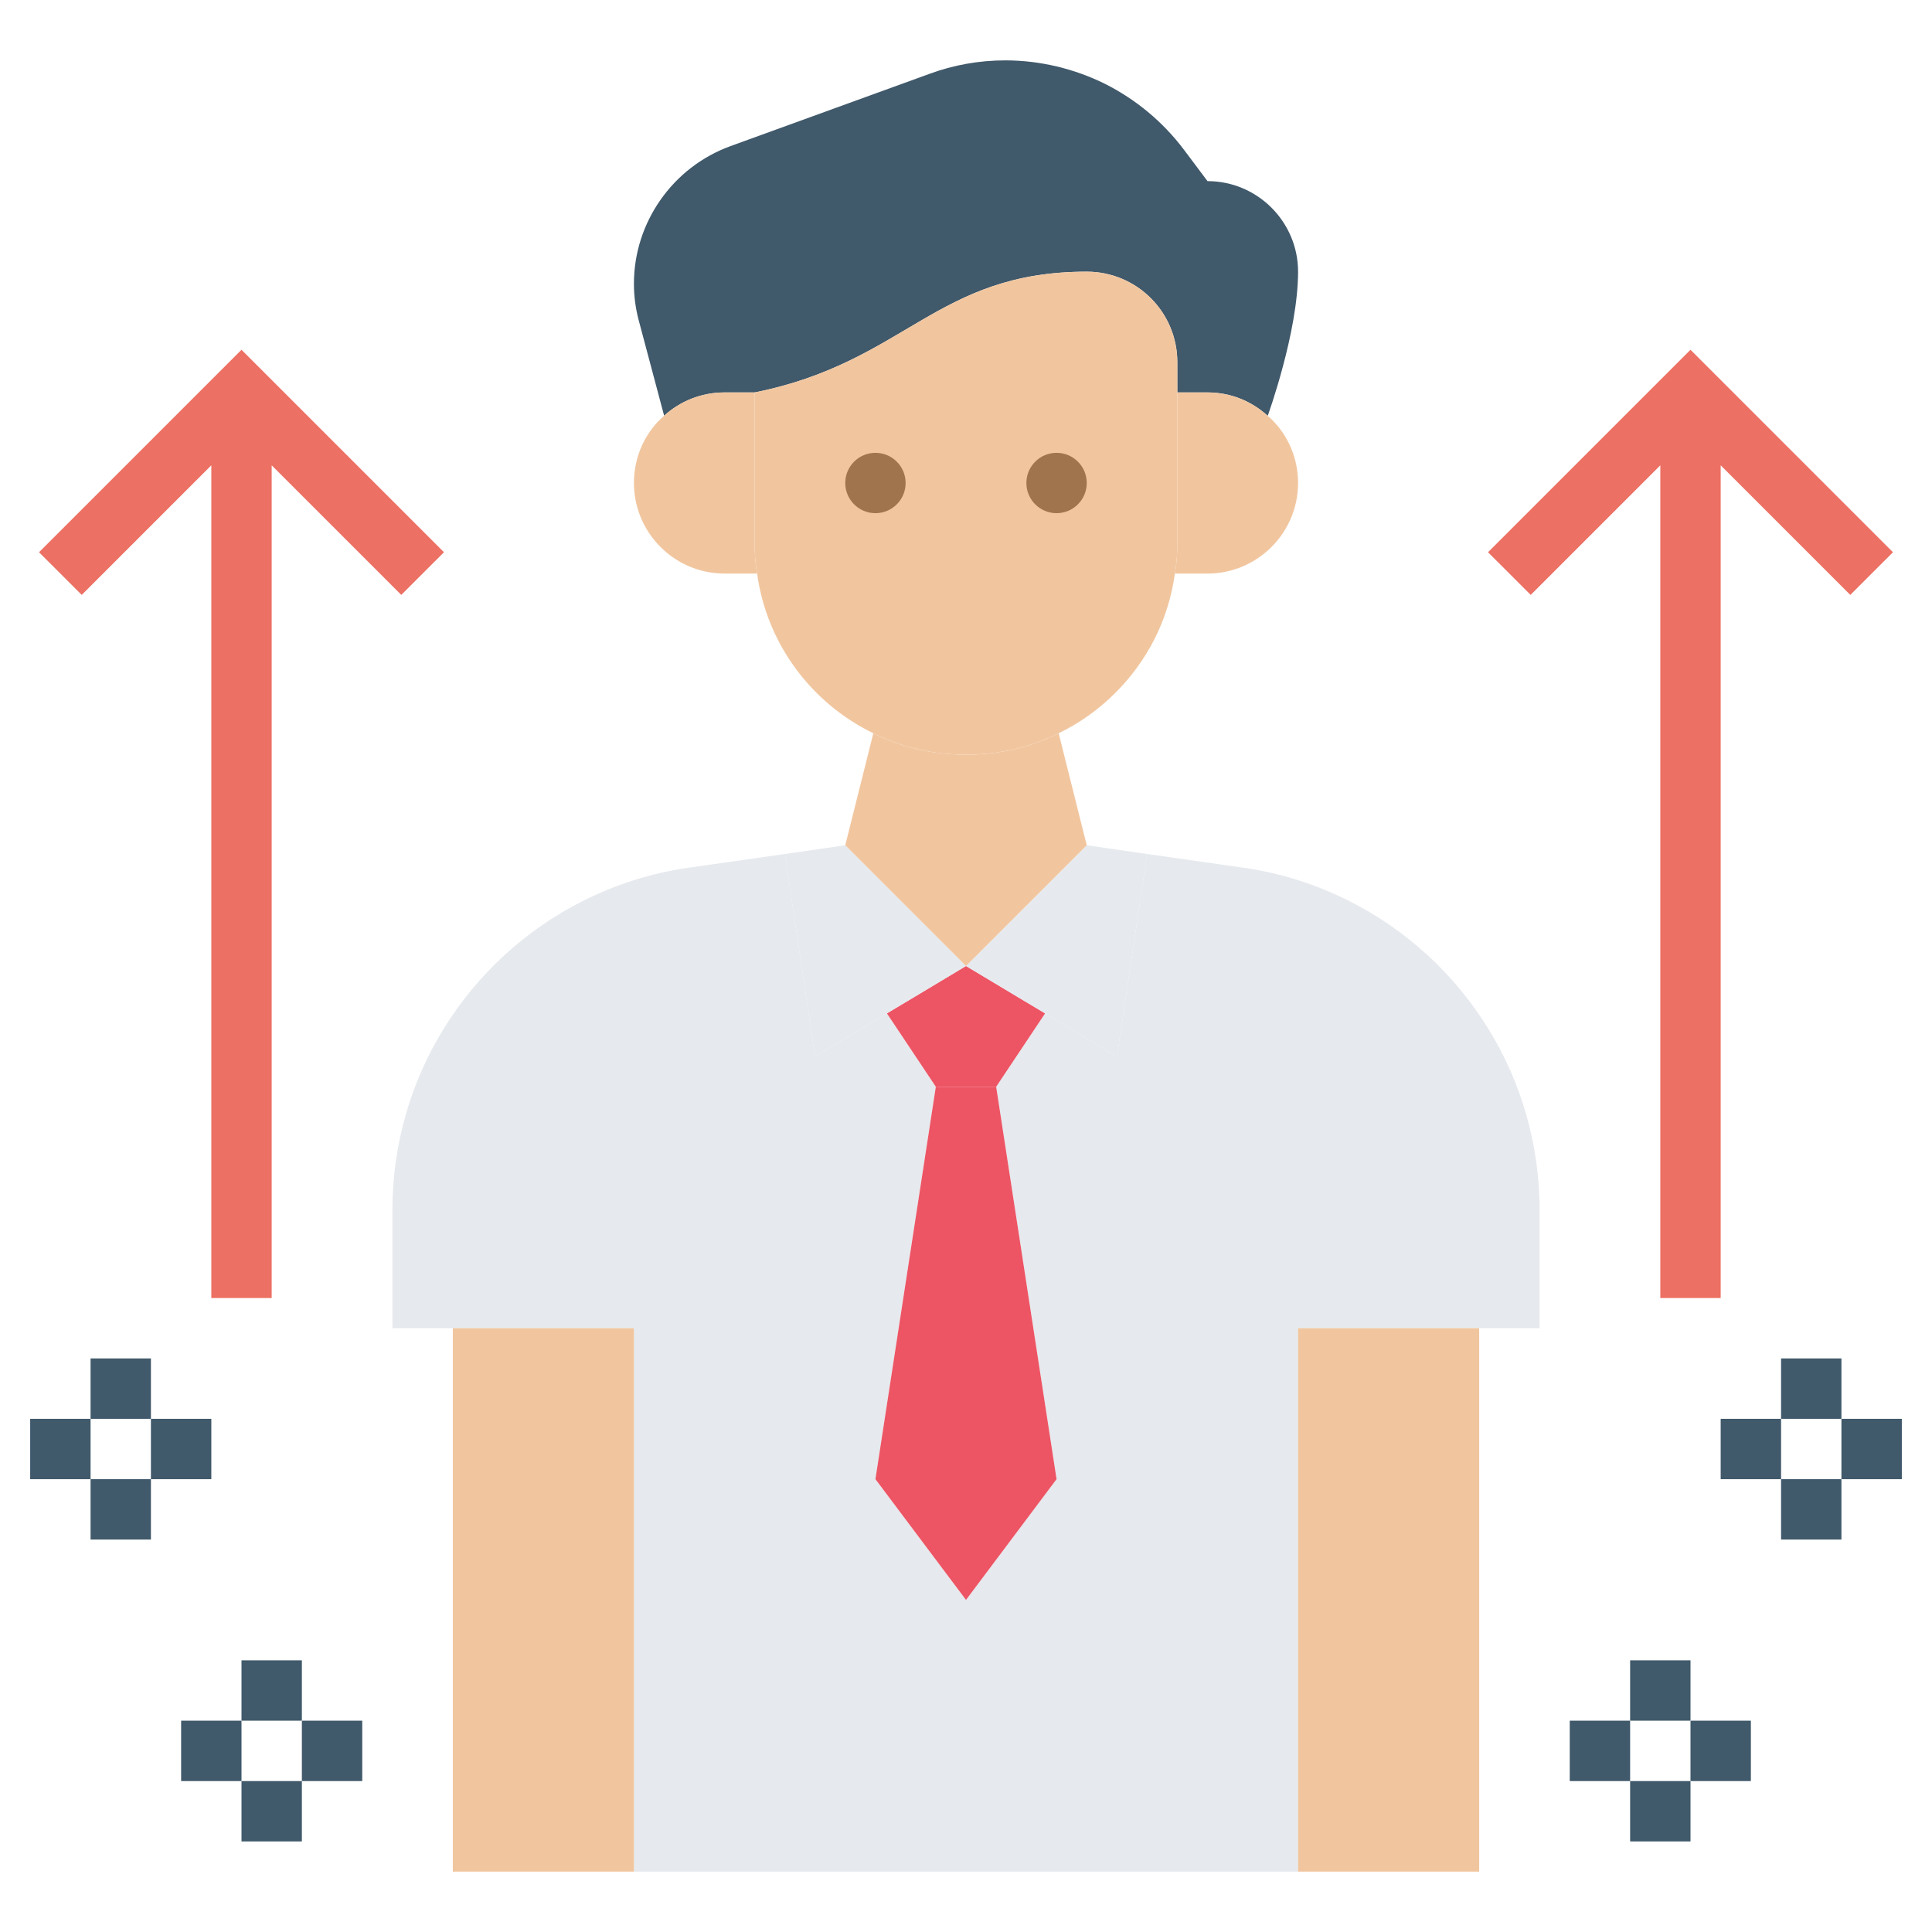 <svg width="100" height="100" viewBox="0 0 100 100" fill="none" xmlns="http://www.w3.org/2000/svg">
<path d="M32.812 68.75H23.438H20.312V62.625C20.312 59.234 21.266 55.984 22.984 53.219C24.703 50.438 27.188 48.125 30.219 46.609C31.938 45.75 33.781 45.172 35.688 44.906L40.625 44.203L42.188 54.688L45.906 52.453L48.438 56.25L45.312 76.562L50 82.812L54.688 76.562L51.562 56.25L54.094 52.453L57.812 54.688L59.375 44.203L64.312 44.906C66.219 45.172 68.062 45.75 69.781 46.609C72.812 48.125 75.297 50.438 77.016 53.219C78.734 55.984 79.688 59.234 79.688 62.625V68.75H76.562H67.188V96.875H32.812V68.75Z" fill="#E6E9ED"/>
<path d="M51.562 56.25L54.688 76.562L50 82.812L45.312 76.562L48.438 56.25H51.562Z" fill="#ED5565"/>
<path d="M50 50L54.094 52.453L51.562 56.25H48.438L45.906 52.453L50 50Z" fill="#ED5565"/>
<path d="M43.75 43.75L50 50L45.906 52.453L42.188 54.688L40.625 44.203L43.75 43.75Z" fill="#E6E9ED"/>
<path d="M54.094 52.453L50 50L56.25 43.75L59.375 44.203L57.812 54.688L54.094 52.453Z" fill="#E6E9ED"/>
<path d="M67.188 14.062C67.188 15.625 66.797 17.5 66.406 18.953C66.016 20.422 65.625 21.5 65.625 21.5L65.609 21.516C64.781 20.766 63.703 20.312 62.5 20.312H60.938V18.75C60.938 16.156 58.844 14.062 56.25 14.062C48.438 14.062 46.875 18.75 39.062 20.312H37.5C36.297 20.312 35.203 20.766 34.375 21.516L33.047 16.531C32.891 15.922 32.812 15.312 32.812 14.688C32.812 13.094 33.312 11.594 34.188 10.344C35.062 9.094 36.312 8.109 37.812 7.562L48.094 3.828C49.359 3.359 50.688 3.125 52.031 3.125C53.844 3.125 55.625 3.562 57.203 4.344C58.781 5.141 60.188 6.297 61.281 7.75L62.5 9.375C63.797 9.375 64.969 9.906 65.812 10.75C66.656 11.594 67.188 12.766 67.188 14.062Z" fill="#40596B"/>
<path d="M23.438 68.75H32.812V96.875H23.438V68.75Z" fill="#F1C69F"/>
<path d="M67.188 68.75H76.562V96.875H67.188V68.75Z" fill="#F1C69F"/>
<path d="M60.812 29.688C60.906 29.172 60.938 28.656 60.938 28.125V20.312H62.5C63.703 20.312 64.781 20.766 65.609 21.516C66.578 22.344 67.188 23.609 67.188 25C67.188 26.297 66.656 27.469 65.812 28.312C64.969 29.156 63.797 29.688 62.5 29.688H60.828H60.812Z" fill="#F1C69F"/>
<path d="M54.797 37.953L56.25 43.75L50 50L43.75 43.75L45.203 37.953C46.641 38.672 48.266 39.062 50 39.062C51.734 39.062 53.359 38.672 54.797 37.953Z" fill="#F1C69F"/>
<path d="M60.938 20.312V28.125C60.938 28.656 60.906 29.172 60.812 29.688C60.484 32.094 59.375 34.219 57.734 35.859C56.875 36.719 55.891 37.422 54.797 37.953C53.359 38.672 51.734 39.062 50 39.062C48.266 39.062 46.641 38.672 45.203 37.953C42.016 36.406 39.688 33.344 39.188 29.688C39.094 29.172 39.062 28.656 39.062 28.125V20.312C46.875 18.75 48.438 14.062 56.25 14.062C58.844 14.062 60.938 16.156 60.938 18.75V20.312Z" fill="#F1C69F"/>
<path d="M39.062 28.125C39.062 28.656 39.094 29.172 39.188 29.688H39.172H37.5C36.203 29.688 35.031 29.156 34.188 28.312C33.344 27.469 32.812 26.297 32.812 25C32.812 23.609 33.406 22.359 34.375 21.516C35.203 20.766 36.297 20.312 37.5 20.312H39.062V28.125Z" fill="#F1C69F"/>
<path d="M10.938 24.084V67.188H14.062V24.084L20.77 30.792L22.98 28.583L12.5 18.103L2.02 28.583L4.23 30.792L10.938 24.084Z" fill="#EC7063"/>
<path d="M92.188 70.312H95.312V73.438H92.188V70.312Z" fill="#40596B"/>
<path d="M89.062 73.438H92.188V76.562H89.062V73.438Z" fill="#40596B"/>
<path d="M85.938 24.084V67.188H89.062V24.084L95.77 30.792L97.98 28.583L87.5 18.103L77.02 28.583L79.23 30.792L85.938 24.084Z" fill="#EC7063"/>
<path d="M54.688 26.562C55.55 26.562 56.25 25.863 56.25 25C56.25 24.137 55.55 23.438 54.688 23.438C53.825 23.438 53.125 24.137 53.125 25C53.125 25.863 53.825 26.562 54.688 26.562Z" fill="#A0754E"/>
<path d="M45.312 26.562C46.175 26.562 46.875 25.863 46.875 25C46.875 24.137 46.175 23.438 45.312 23.438C44.45 23.438 43.75 24.137 43.75 25C43.75 25.863 44.45 26.562 45.312 26.562Z" fill="#A0754E"/>
<path d="M95.312 73.438H98.438V76.562H95.312V73.438Z" fill="#40596B"/>
<path d="M92.188 76.562H95.312V79.688H92.188V76.562Z" fill="#40596B"/>
<path d="M84.375 85.938H87.5V89.062H84.375V85.938Z" fill="#40596B"/>
<path d="M81.25 89.062H84.375V92.188H81.25V89.062Z" fill="#40596B"/>
<path d="M87.5 89.062H90.625V92.188H87.5V89.062Z" fill="#40596B"/>
<path d="M84.375 92.188H87.5V95.312H84.375V92.188Z" fill="#40596B"/>
<path d="M4.688 70.312H7.812V73.438H4.688V70.312Z" fill="#40596B"/>
<path d="M7.812 73.438H10.938V76.562H7.812V73.438Z" fill="#40596B"/>
<path d="M1.562 73.438H4.688V76.562H1.562V73.438Z" fill="#40596B"/>
<path d="M4.688 76.562H7.812V79.688H4.688V76.562Z" fill="#40596B"/>
<path d="M12.5 85.938H15.625V89.062H12.5V85.938Z" fill="#40596B"/>
<path d="M15.625 89.062H18.75V92.188H15.625V89.062Z" fill="#40596B"/>
<path d="M9.375 89.062H12.5V92.188H9.375V89.062Z" fill="#40596B"/>
<path d="M12.5 92.188H15.625V95.312H12.5V92.188Z" fill="#40596B"/>
</svg>
